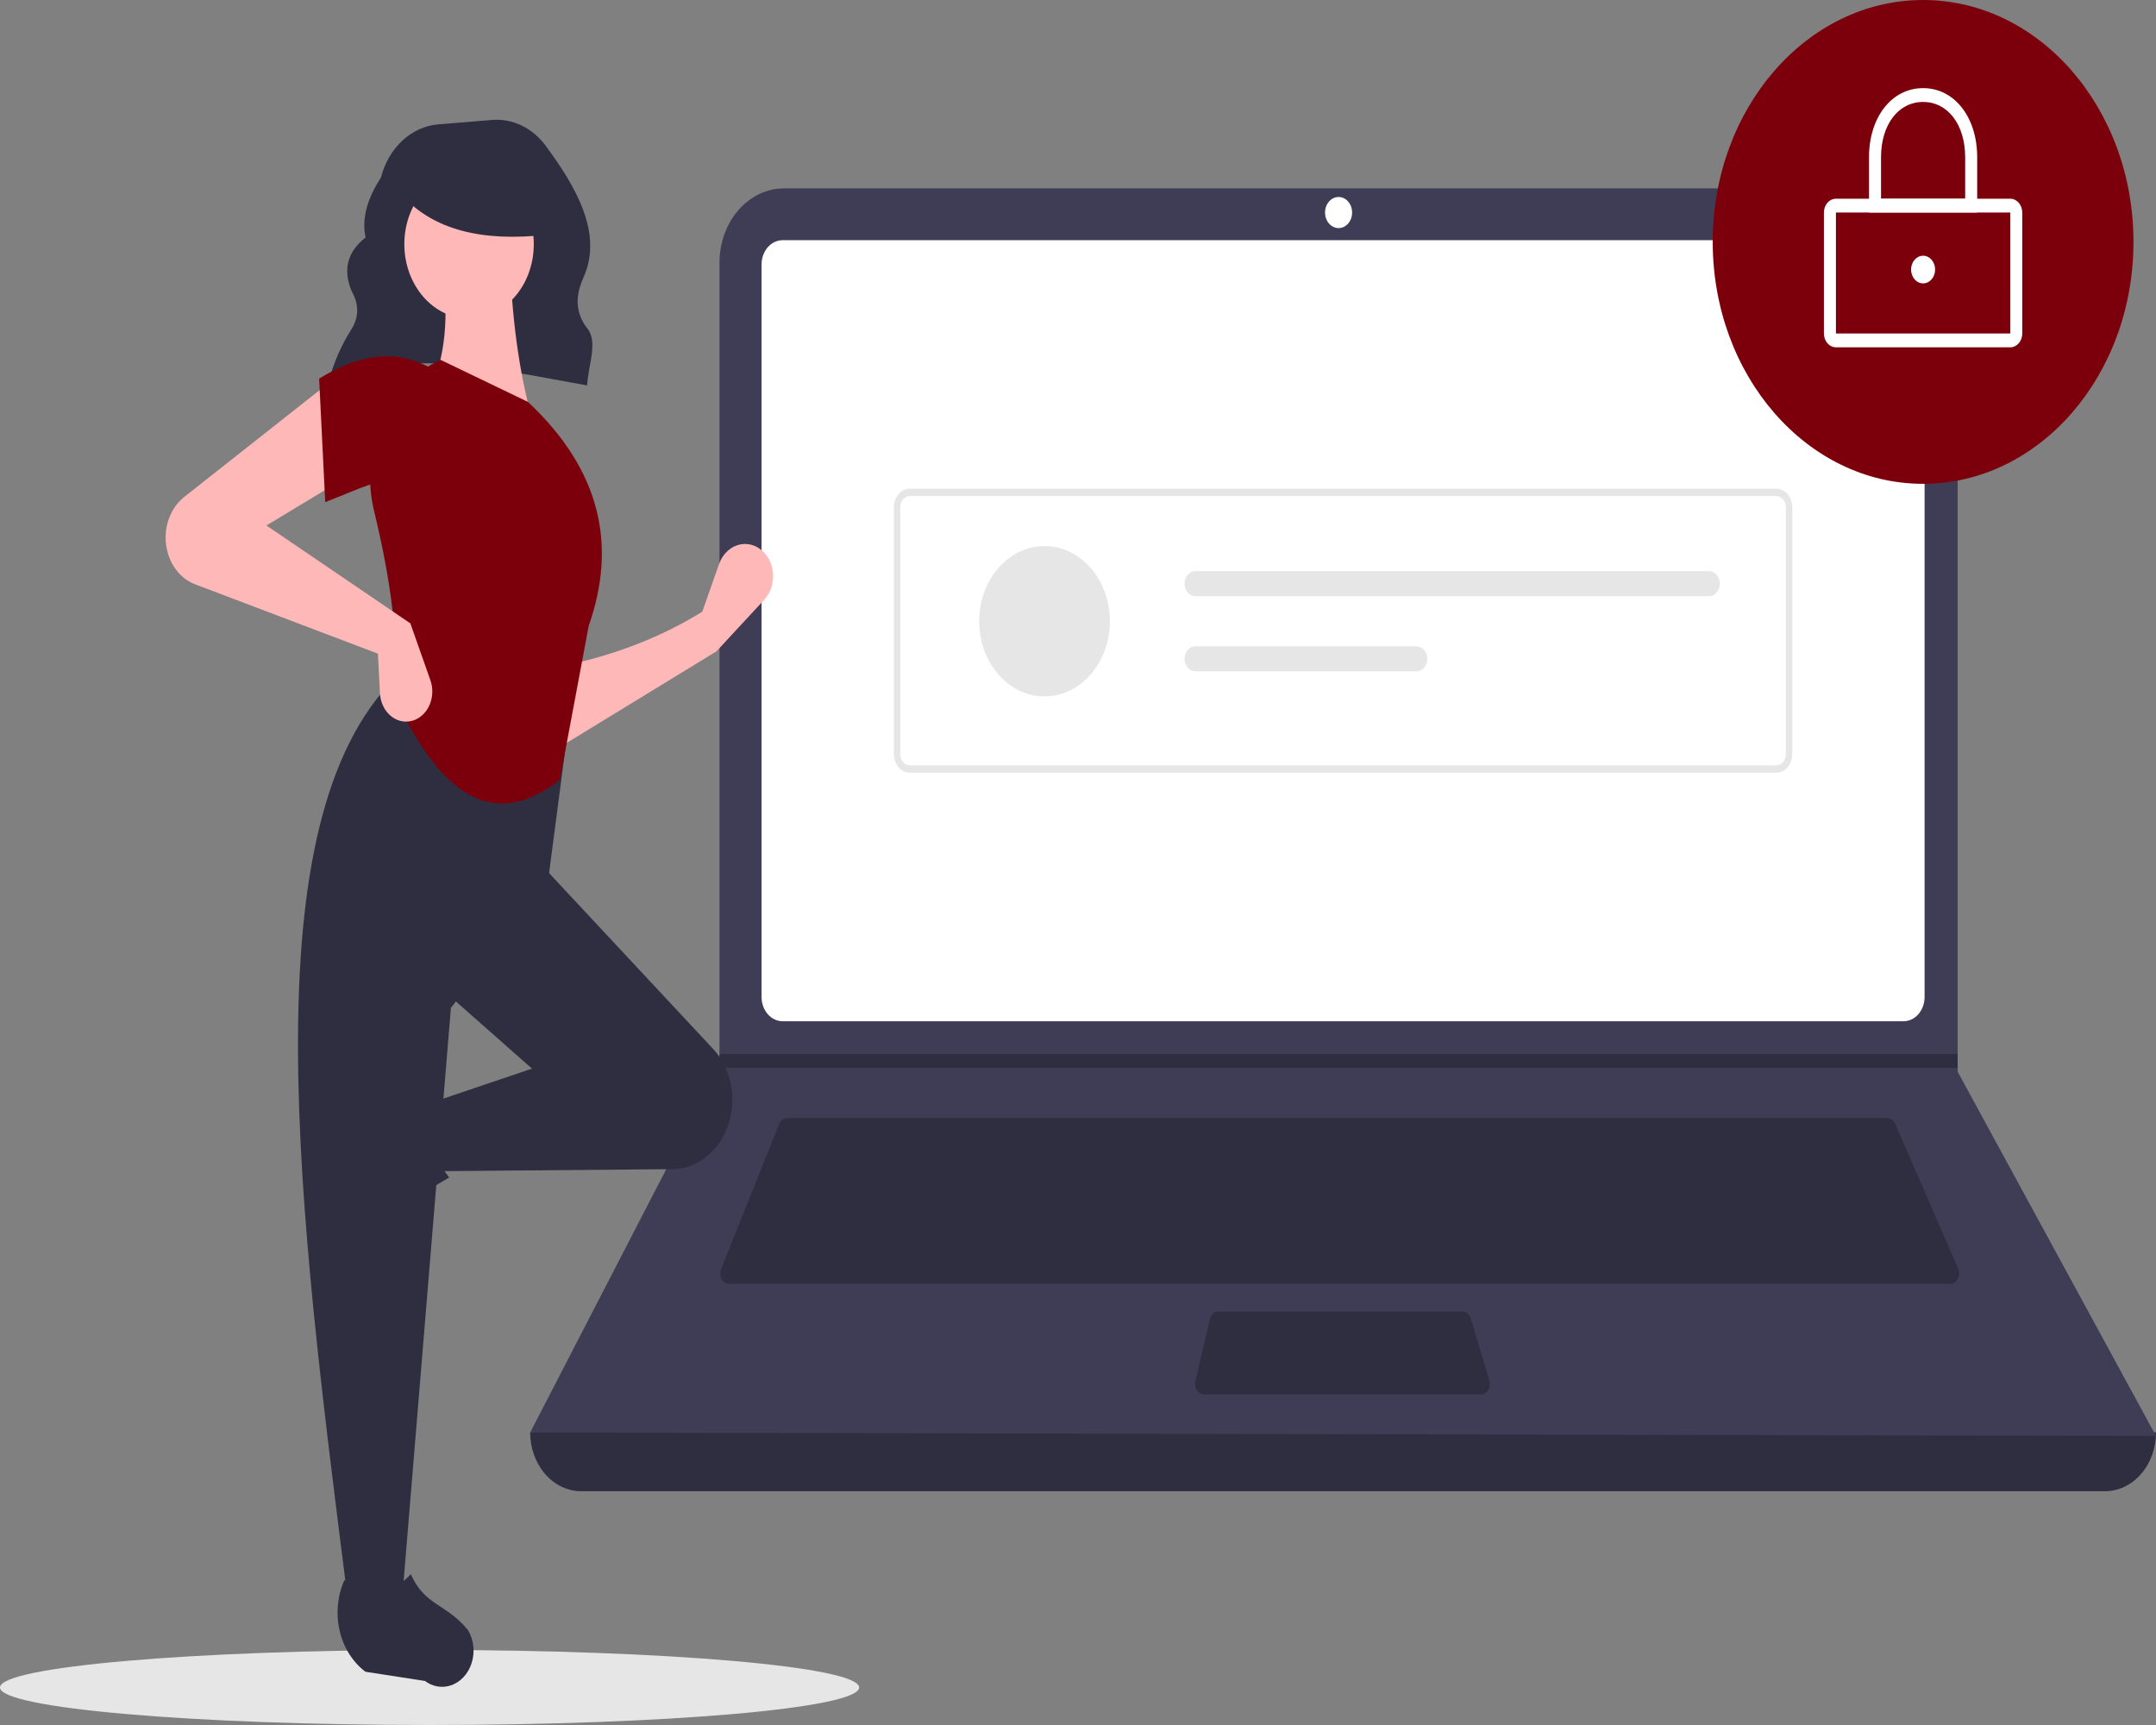 <svg width="375" height="300" viewBox="0 0 375 300" fill="none" xmlns="http://www.w3.org/2000/svg">
<rect x="0" y="0" width="375" height="300" fill="#808080" stroke="none"/>
<g clip-path="url(#clip0_11_425)">
<path d="M74.716 300C115.981 300 149.433 297.079 149.433 293.475C149.433 289.871 115.981 286.95 74.716 286.95C33.452 286.95 0 289.871 0 293.475C0 297.079 33.452 300 74.716 300Z" fill="#E6E6E6"/>
<path d="M57.112 66.565C70.115 60.206 86.31 64.235 102.126 67.031C102.273 63.645 104.058 59.523 102.189 57.16C99.918 54.29 100.127 51.274 101.494 48.241C104.987 40.485 99.982 32.231 94.928 25.369C93.789 23.825 92.349 22.613 90.726 21.829C89.103 21.046 87.342 20.714 85.586 20.86L76.224 21.629C73.946 21.816 71.772 22.799 69.992 24.445C68.213 26.092 66.914 28.324 66.268 30.843C64.033 34.339 62.836 37.825 63.59 41.293C60.241 43.924 59.679 47.1 61.183 50.681C62.459 52.935 62.446 55.129 61.125 57.263C59.391 59.983 58.063 63.016 57.195 66.238L57.112 66.565Z" fill="#2F2E41"/>
<path d="M366.114 259.345H101.099C98.743 259.345 96.482 258.269 94.816 256.353C93.149 254.436 92.213 251.837 92.213 249.128C188.281 236.29 282.543 236.29 375 249.128C375 251.837 374.064 254.436 372.397 256.353C370.731 258.269 368.471 259.345 366.114 259.345Z" fill="#2F2E41"/>
<path d="M375 249.729L92.213 249.128L124.987 185.719L125.144 185.418V45.672C125.144 43.976 125.434 42.297 125.999 40.729C126.563 39.162 127.391 37.738 128.434 36.539C129.477 35.34 130.715 34.388 132.078 33.739C133.441 33.09 134.902 32.756 136.377 32.756H329.268C330.743 32.756 332.204 33.09 333.567 33.739C334.93 34.388 336.168 35.34 337.211 36.539C338.254 37.738 339.082 39.162 339.646 40.729C340.211 42.297 340.501 43.976 340.501 45.672V186.38L375 249.729Z" fill="#3F3D56"/>
<path d="M136.121 41.772C135.151 41.773 134.221 42.217 133.535 43.005C132.849 43.794 132.463 44.864 132.462 45.979V173.398C132.463 174.513 132.849 175.582 133.535 176.371C134.221 177.16 135.151 177.604 136.121 177.605H331.092C332.062 177.604 332.992 177.16 333.678 176.371C334.364 175.582 334.75 174.513 334.751 173.398V45.979C334.75 44.864 334.364 43.794 333.678 43.005C332.992 42.217 332.062 41.773 331.092 41.772H136.121Z" fill="white"/>
<path d="M136.938 194.434C136.638 194.434 136.345 194.533 136.092 194.719C135.84 194.905 135.639 195.17 135.513 195.483L125.414 220.727C125.305 221.001 125.256 221.303 125.275 221.605C125.293 221.907 125.377 222.198 125.519 222.453C125.66 222.707 125.856 222.917 126.086 223.062C126.317 223.207 126.576 223.283 126.839 223.283H339.209C339.476 223.283 339.739 223.205 339.973 223.055C340.206 222.905 340.402 222.689 340.543 222.428C340.683 222.167 340.763 221.868 340.775 221.561C340.787 221.254 340.731 220.949 340.611 220.674L329.634 195.43C329.505 195.13 329.305 194.878 329.057 194.702C328.809 194.526 328.523 194.433 328.232 194.434H136.938Z" fill="#2F2E41"/>
<path d="M232.822 39.668C234.122 39.668 235.175 38.457 235.175 36.963C235.175 35.47 234.122 34.259 232.822 34.259C231.523 34.259 230.47 35.47 230.47 36.963C230.47 38.457 231.523 39.668 232.822 39.668Z" fill="white"/>
<path d="M211.948 228.092C211.604 228.092 211.269 228.223 210.995 228.464C210.721 228.705 210.524 229.043 210.434 229.426L207.901 240.244C207.838 240.511 207.83 240.792 207.877 241.063C207.924 241.335 208.024 241.59 208.17 241.81C208.317 242.03 208.505 242.208 208.721 242.33C208.937 242.453 209.174 242.516 209.415 242.516H257.59C257.84 242.516 258.086 242.448 258.309 242.316C258.531 242.184 258.722 241.993 258.867 241.759C259.012 241.525 259.106 241.254 259.142 240.97C259.177 240.685 259.153 240.395 259.071 240.123L255.815 229.305C255.708 228.951 255.508 228.643 255.242 228.426C254.977 228.209 254.659 228.092 254.333 228.092H211.948Z" fill="#2F2E41"/>
<path d="M340.501 183.315V185.719H124.987L125.149 185.418V183.315H340.501Z" fill="#2F2E41"/>
<path d="M334.49 84.144C354.698 84.144 371.08 65.308 371.08 42.072C371.08 18.836 354.698 0 334.49 0C314.282 0 297.9 18.836 297.9 42.072C297.9 65.308 314.282 84.144 334.49 84.144Z" fill="#7C000B"/>
<path d="M349.648 60.404H319.331C318.777 60.403 318.245 60.15 317.853 59.699C317.461 59.248 317.241 58.637 317.24 58V36.963C317.241 36.326 317.461 35.715 317.853 35.264C318.245 34.813 318.777 34.56 319.331 34.559H349.648C350.203 34.56 350.734 34.813 351.126 35.264C351.518 35.715 351.739 36.326 351.739 36.963V58C351.739 58.637 351.518 59.248 351.126 59.699C350.734 60.15 350.203 60.403 349.648 60.404ZM319.331 36.964V58H349.65L349.648 36.963L319.331 36.964Z" fill="white"/>
<path d="M343.899 36.963H325.081V27.347C325.081 20.382 329.038 15.326 334.49 15.326C339.942 15.326 343.899 20.382 343.899 27.347L343.899 36.963ZM327.172 34.559H341.808V27.347C341.808 21.685 338.799 17.73 334.49 17.73C330.181 17.73 327.172 21.685 327.172 27.347L327.172 34.559Z" fill="white"/>
<path d="M334.49 49.285C335.645 49.285 336.581 48.208 336.581 46.88C336.581 45.553 335.645 44.476 334.49 44.476C333.335 44.476 332.399 45.553 332.399 46.88C332.399 48.208 333.335 49.285 334.49 49.285Z" fill="white"/>
<path d="M308.947 134.386H158.266C157.526 134.385 156.817 134.046 156.294 133.445C155.771 132.843 155.477 132.028 155.476 131.177V88.199C155.477 87.349 155.771 86.533 156.294 85.932C156.817 85.33 157.526 84.992 158.266 84.991H308.947C309.687 84.992 310.396 85.33 310.919 85.932C311.442 86.533 311.736 87.349 311.737 88.199V131.177C311.736 132.028 311.442 132.843 310.919 133.445C310.396 134.046 309.687 134.385 308.947 134.386ZM158.266 86.274C157.822 86.275 157.397 86.478 157.083 86.839C156.769 87.2 156.592 87.689 156.592 88.199V131.177C156.592 131.688 156.769 132.177 157.083 132.538C157.397 132.899 157.822 133.102 158.266 133.102H308.947C309.391 133.102 309.816 132.899 310.13 132.538C310.444 132.177 310.621 131.688 310.621 131.177V88.199C310.621 87.689 310.444 87.2 310.13 86.839C309.816 86.478 309.391 86.275 308.947 86.274L158.266 86.274Z" fill="#E6E6E6"/>
<path d="M181.679 121.109C187.956 121.109 193.045 115.257 193.045 108.039C193.045 100.821 187.956 94.969 181.679 94.969C175.401 94.969 170.312 100.821 170.312 108.039C170.312 115.257 175.401 121.109 181.679 121.109Z" fill="#E6E6E6"/>
<path d="M207.93 99.326C207.681 99.326 207.434 99.382 207.204 99.491C206.974 99.6 206.765 99.761 206.589 99.963C206.412 100.165 206.273 100.406 206.177 100.67C206.082 100.935 206.033 101.218 206.033 101.504C206.033 101.791 206.082 102.074 206.177 102.339C206.273 102.603 206.412 102.844 206.589 103.046C206.765 103.248 206.974 103.409 207.204 103.518C207.434 103.627 207.681 103.683 207.93 103.683H297.239C297.741 103.683 298.223 103.453 298.578 103.045C298.933 102.636 299.133 102.082 299.133 101.504C299.133 100.927 298.933 100.373 298.578 99.964C298.223 99.556 297.741 99.326 297.239 99.326H207.93Z" fill="#E6E6E6"/>
<path d="M207.93 112.396C207.428 112.396 206.946 112.625 206.591 113.034C206.235 113.442 206.036 113.996 206.036 114.574C206.036 115.152 206.235 115.706 206.591 116.114C206.946 116.523 207.428 116.752 207.93 116.752H246.36C246.862 116.752 247.344 116.523 247.699 116.114C248.055 115.706 248.254 115.152 248.254 114.574C248.254 113.996 248.055 113.442 247.699 113.034C247.344 112.625 246.862 112.396 246.36 112.396H207.93Z" fill="#E6E6E6"/>
<path d="M124.616 113.277L96.762 130.305L96.409 116.115C105.501 114.37 114.15 111.331 122.148 106.385L125.061 98.109C125.379 97.207 125.895 96.416 126.559 95.813C127.222 95.209 128.011 94.815 128.848 94.668C129.684 94.521 130.539 94.627 131.329 94.975C132.119 95.323 132.817 95.901 133.354 96.653C134.14 97.753 134.533 99.155 134.453 100.575C134.373 101.996 133.827 103.328 132.925 104.303L124.616 113.277Z" fill="#FFB8B8"/>
<path d="M56.556 211.588C56.353 210.731 56.31 209.835 56.43 208.957C56.55 208.08 56.83 207.241 57.251 206.497L63.37 195.7C64.817 193.146 67.038 191.301 69.601 190.523C72.165 189.746 74.888 190.091 77.242 191.491C74.671 196.524 75.029 200.94 78.13 204.777C73.316 207.479 68.867 210.967 64.92 215.132C64.199 215.697 63.372 216.056 62.506 216.179C61.641 216.301 60.762 216.184 59.944 215.838C59.126 215.491 58.392 214.924 57.802 214.185C57.213 213.446 56.786 212.556 56.556 211.588Z" fill="#2F2E41"/>
<path d="M125.885 197.47C124.959 199.245 123.652 200.716 122.089 201.742C120.527 202.768 118.761 203.316 116.961 203.331L76.312 203.685L74.549 191.928L92.531 185.847L77.369 172.468L93.941 150.17L124.04 182.427C125.8 184.313 126.943 186.835 127.278 189.573C127.614 192.311 127.122 195.099 125.885 197.47Z" fill="#2F2E41"/>
<path d="M69.965 277.877H60.445C51.898 210.509 43.197 142.952 68.907 117.737L99.23 123.412L95.351 153.008L78.427 175.306L69.965 277.877Z" fill="#2F2E41"/>
<path d="M78.333 293.138C77.588 293.372 76.808 293.421 76.045 293.284C75.282 293.146 74.553 292.824 73.906 292.339L63.569 290.742C61.348 289.078 59.743 286.525 59.067 283.577C58.391 280.63 58.691 277.499 59.908 274.791C64.286 277.748 68.126 277.336 71.463 273.769C73.82 279.244 77.705 278.91 81.415 283.521C81.907 284.35 82.219 285.301 82.325 286.297C82.432 287.292 82.33 288.302 82.029 289.243C81.727 290.183 81.235 291.028 80.592 291.705C79.949 292.383 79.175 292.874 78.333 293.138Z" fill="#2F2E41"/>
<path d="M92.531 72.735L74.901 67.87C77.829 60.979 78.07 53.311 76.664 45.166L88.652 44.761C89.028 54.889 90.164 64.35 92.531 72.735Z" fill="#FFB8B8"/>
<path d="M97.376 135.619C84.542 145.675 75.474 135.963 68.555 120.98C69.516 111.811 67.959 100.839 65.076 88.917C63.793 83.659 64.272 78.039 66.418 73.166C68.563 68.294 72.219 64.524 76.664 62.599L91.826 69.897C104.699 81.963 107.233 95.033 102.403 108.817L97.376 135.619Z" fill="#7C000B"/>
<path d="M60.445 82.871L46.342 91.384L71.375 108.412L74.859 118.291C75.091 118.951 75.204 119.658 75.192 120.369C75.179 121.081 75.04 121.781 74.784 122.429C74.528 123.077 74.159 123.658 73.701 124.137C73.244 124.615 72.706 124.982 72.121 125.214C71.456 125.477 70.747 125.56 70.049 125.456C69.352 125.352 68.684 125.064 68.1 124.614C67.516 124.164 67.029 123.565 66.68 122.863C66.331 122.161 66.127 121.375 66.086 120.568L65.734 113.682L33.916 101.609C32.844 101.202 31.867 100.521 31.058 99.615C30.249 98.71 29.63 97.604 29.247 96.383C28.69 94.603 28.662 92.66 29.167 90.86C29.672 89.059 30.682 87.501 32.039 86.431L57.624 66.248L60.445 82.871Z" fill="#FFB8B8"/>
<path d="M74.549 84.492C68.667 81.528 63.318 84.748 56.567 87.33L55.509 65.843C62.213 61.735 68.604 60.627 74.549 63.816L74.549 84.492Z" fill="#7C000B"/>
<path d="M81.585 55.404C87.801 55.404 92.841 49.61 92.841 42.462C92.841 35.314 87.801 29.52 81.585 29.52C75.369 29.52 70.329 35.314 70.329 42.462C70.329 49.61 75.369 55.404 81.585 55.404Z" fill="#FFB8B8"/>
<path d="M95.05 40.829C83.906 42.084 75.415 39.989 69.987 34.022V29.216H94.105L95.05 40.829Z" fill="#2F2E41"/>
</g>
<defs>
<clipPath id="clip0_11_425">
<rect width="375" height="300" fill="white"/>
</clipPath>
</defs>
</svg>
